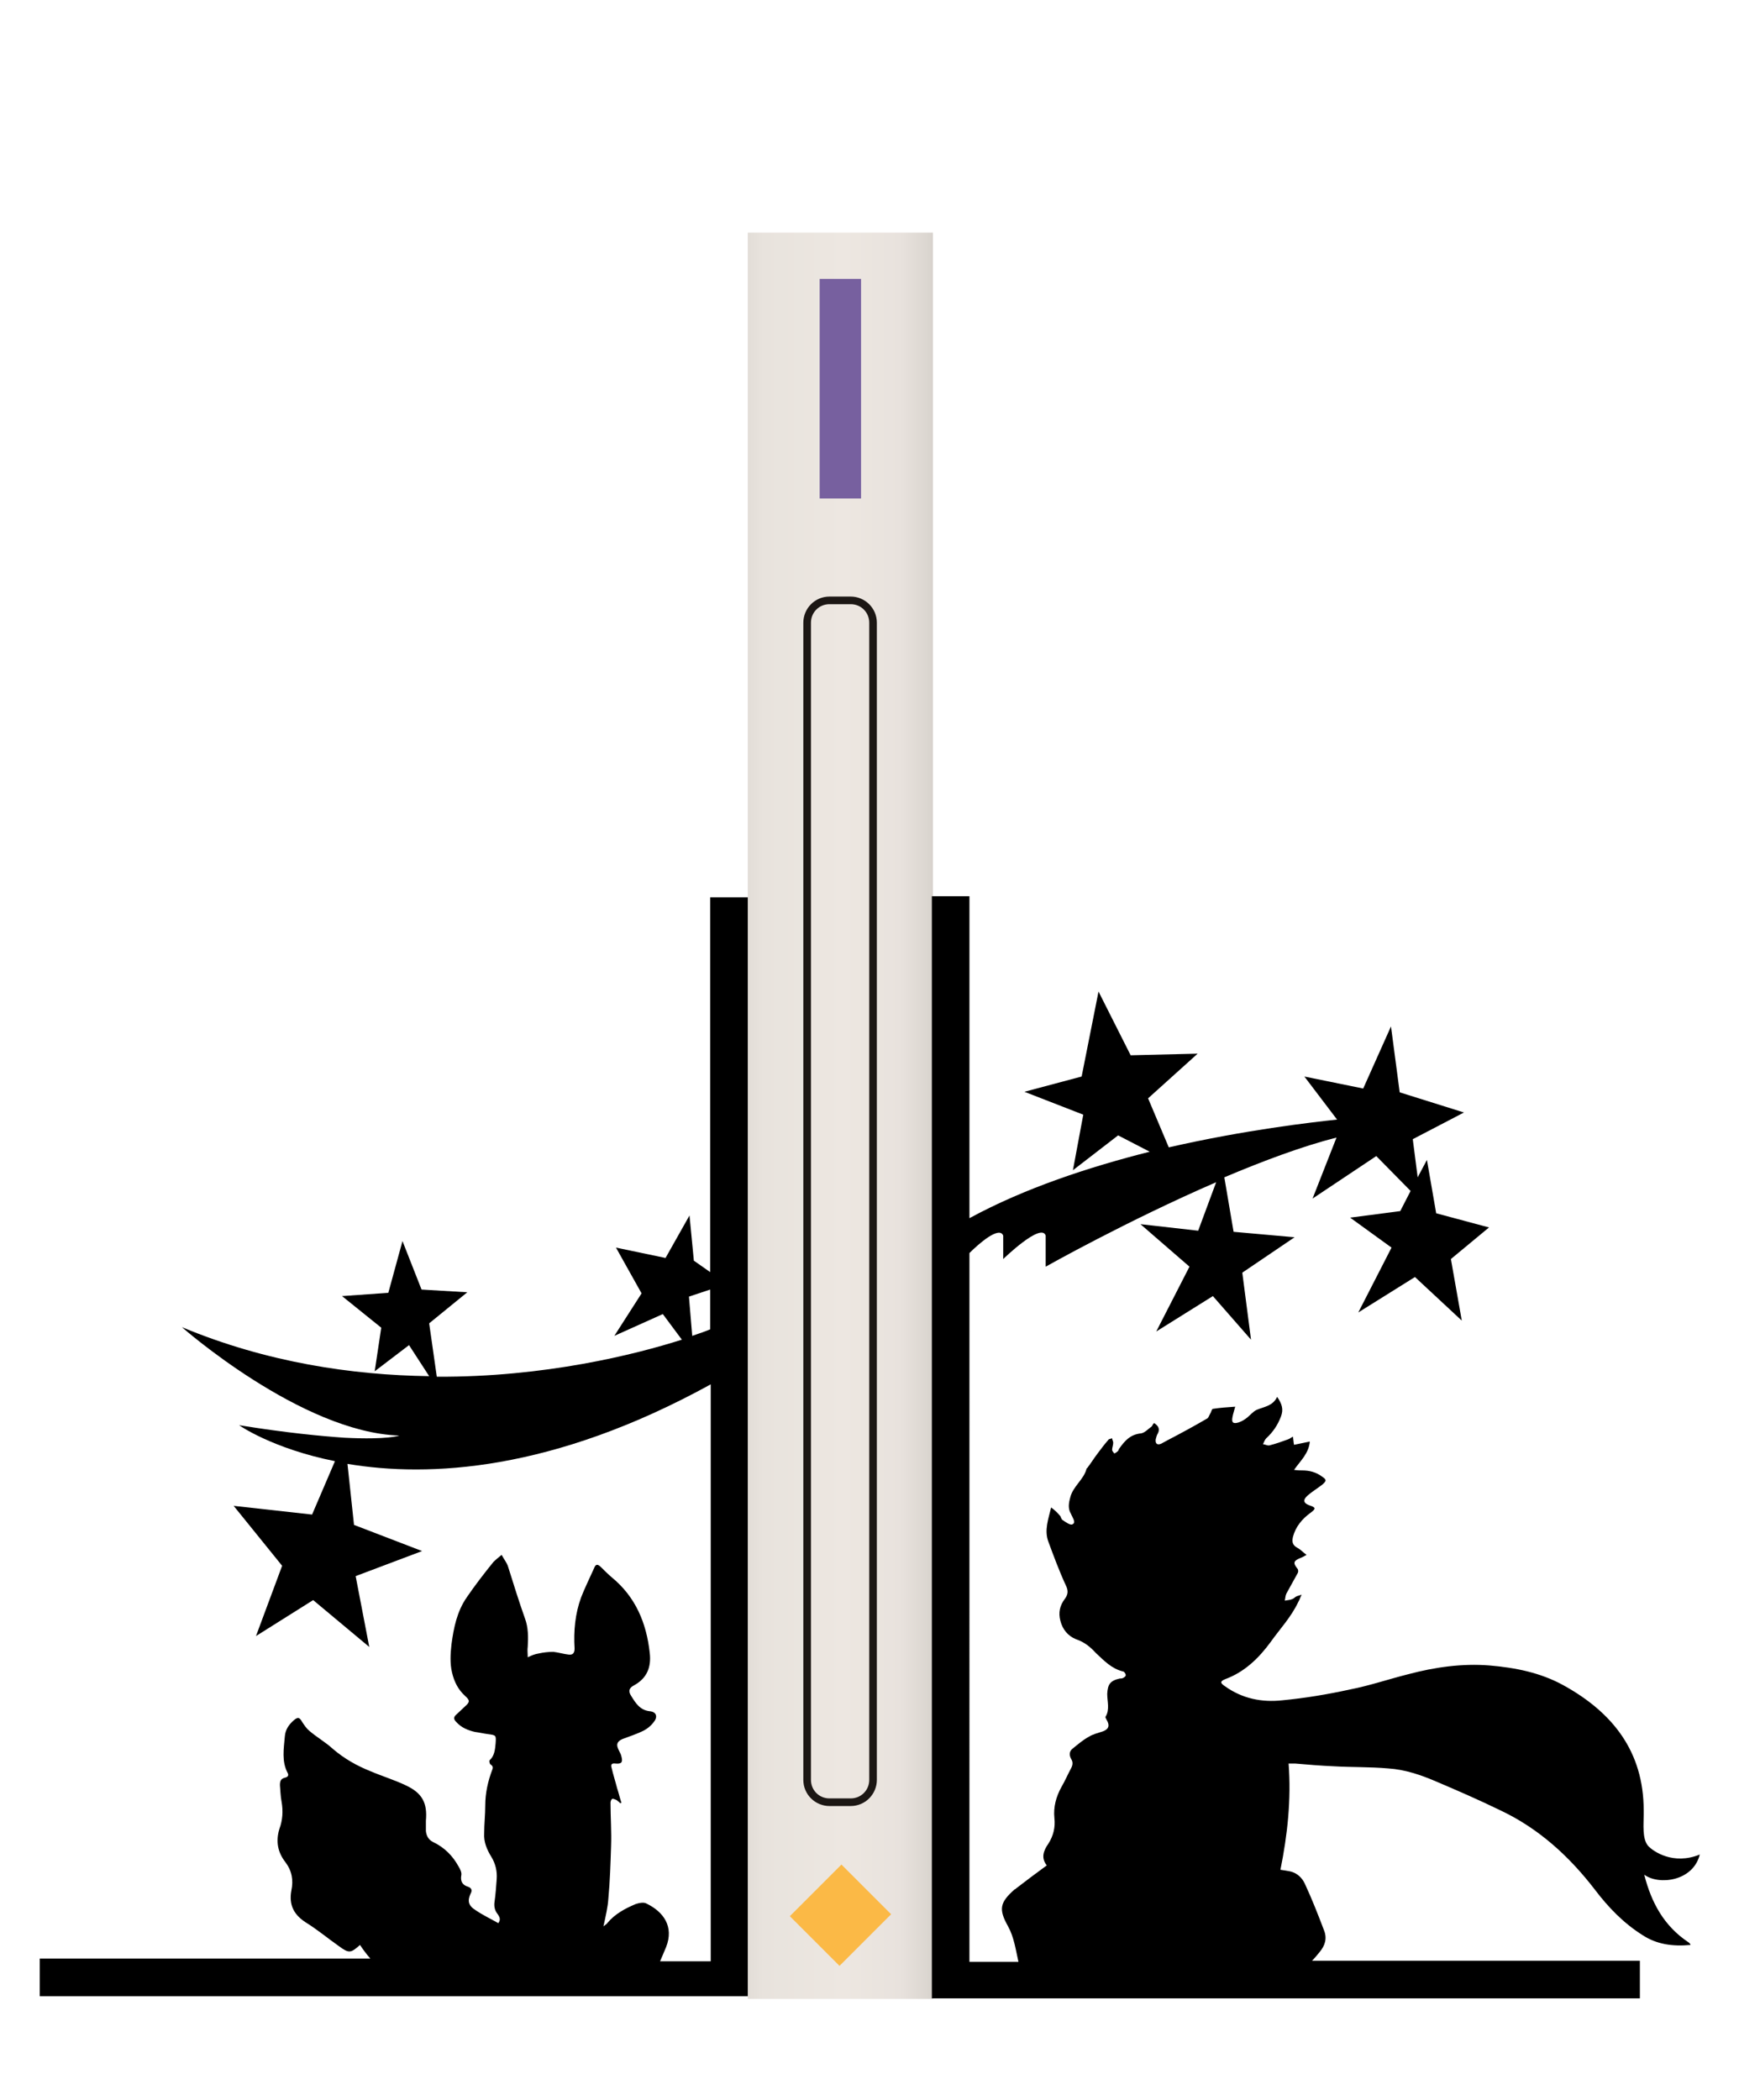 <?xml version="1.0" encoding="utf-8"?>
<!-- Generator: Adobe Illustrator 27.4.1, SVG Export Plug-In . SVG Version: 6.00 Build 0)  -->
<svg version="1.1" id="Layer_1" xmlns="http://www.w3.org/2000/svg" xmlns:xlink="http://www.w3.org/1999/xlink" x="0px" y="0px"
	 viewBox="0 0 319.3 385.4" style="enable-background:new 0 0 319.3 385.4;" xml:space="preserve">
<style type="text/css">
	.st0{fill:url(#SVGID_1_);}
	.st1{fill:#1C1714;}
	.st2{fill:#FBB946;}
	.st3{fill:#77609F;}
</style>
<path d="M-1335.8,77.5"/>
<g>
	<g>
		
			<linearGradient id="SVGID_1_" gradientUnits="userSpaceOnUse" x1="339.047" y1="283.296" x2="412.243" y2="283.296" gradientTransform="matrix(1 0 0 1 -222.28 -78.492)">
			<stop  offset="0" style="stop-color:#1C1714"/>
			<stop  offset="3.208006e-03" style="stop-color:#211C1A"/>
			<stop  offset="2.701520e-02" style="stop-color:#413B38"/>
			<stop  offset="5.370893e-02" style="stop-color:#5F5855"/>
			<stop  offset="8.276782e-02" style="stop-color:#7F7773"/>
			<stop  offset="0.115" style="stop-color:#9C9591"/>
			<stop  offset="0.151" style="stop-color:#B7B0AB"/>
			<stop  offset="0.194" style="stop-color:#CDC7C1"/>
			<stop  offset="0.246" style="stop-color:#DDD8D2"/>
			<stop  offset="0.32" style="stop-color:#E8E3DD"/>
			<stop  offset="0.523" style="stop-color:#EDE7E1"/>
			<stop  offset="0.663" style="stop-color:#E8E2DD"/>
			<stop  offset="0.733" style="stop-color:#DBD6D0"/>
			<stop  offset="0.787" style="stop-color:#C9C3BE"/>
			<stop  offset="0.833" style="stop-color:#B1AAA6"/>
			<stop  offset="0.874" style="stop-color:#958D89"/>
			<stop  offset="0.912" style="stop-color:#756D6A"/>
			<stop  offset="0.947" style="stop-color:#544E4A"/>
			<stop  offset="0.979" style="stop-color:#352F2D"/>
			<stop  offset="1" style="stop-color:#1C1714"/>
		</linearGradient>
		<rect x="137.3" y="42.7" class="st0" width="34" height="324.2"/>
		<g>
			<path class="st1" d="M156.2,331.5h-3.9c-2.6,0-4.8-2.1-4.8-4.8V114.3c0-2.6,2.1-4.8,4.8-4.8h3.9c2.6,0,4.8,2.1,4.8,4.8v212.4
				C161,329.3,158.9,331.5,156.2,331.5z M152.3,110.9c-1.9,0-3.4,1.5-3.4,3.4v212.4c0,1.9,1.5,3.4,3.4,3.4h3.9
				c1.9,0,3.4-1.5,3.4-3.4V114.3c0-1.9-1.5-3.4-3.4-3.4H152.3z"/>
		</g>
		
			<rect x="147.8" y="344.9" transform="matrix(0.707 0.707 -0.707 0.707 293.847 -6.094)" class="st2" width="12.9" height="13.4"/>
		<rect x="150.5" y="51.2" class="st3" width="7.6" height="40.3"/>
	</g>
	<path d="M130.4,164.7v68.8l-3-2.1l-0.8-8.3l-4.4,7.8l-9.1-1.9l4.7,8.4l-5,7.8l8.9-4l3.5,4.7c-8.5,2.7-25.1,6.9-45,6.8l-1.4-9.8
		l7-5.7l-8.4-0.5l-3.5-8.9l-2.6,9.5l-8.5,0.6l7.2,5.8l-1.2,8l6.3-4.8l3.7,5.7c-14.1-0.2-29.8-2.5-45.4-9c0,0,21.9,19.3,39.9,19.9
		c0,0-2,0.8-10,0.4l0-0.1l0,0.1c-4.4-0.3-10.7-0.9-19.4-2.3c0,0,6.1,4.3,17.6,6.6l-4.2,9.8l-14.4-1.6l8.9,11l-4.8,12.9l10.5-6.6
		l10.3,8.6l-2.5-13l12.2-4.6L65,279.9l-1.2-11.2c14.9,2.5,37.6,1.4,66.7-14.6V360h-9.3c0.4-0.9,0.7-1.7,1.1-2.6
		c1.5-3.8-0.5-6.5-3.6-8c-0.5-0.3-1.4-0.1-2,0.1c-1.9,0.8-3.8,1.8-5.2,3.5c-0.1,0.2-0.4,0.3-0.7,0.6c0.4-1.9,0.8-3.5,0.9-5.1
		c0.3-3.2,0.4-6.4,0.5-9.6c0.1-2.7-0.1-5.3-0.1-8c0-0.2,0.1-0.6,0.3-0.7c0.2-0.1,0.5,0.1,0.8,0.2c0.3,0.2,0.5,0.4,0.7,0.6
		c0.1,0,0.1-0.1,0.2-0.1c-0.3-0.9-0.5-1.8-0.8-2.7c-0.3-1.2-0.7-2.4-1-3.7c-0.2-0.6,0-0.9,0.7-0.8c1.1,0.1,1.4-0.2,1.1-1.3
		c-0.1-0.5-0.4-0.9-0.6-1.4c-0.4-0.9-0.1-1.4,0.8-1.8c1.3-0.5,2.6-0.9,3.8-1.5c0.8-0.4,1.5-1,2-1.7c0.7-0.9,0.4-1.8-0.8-1.9
		c-1.8-0.2-2.6-1.5-3.4-2.8c-0.6-0.9-0.4-1.5,0.6-2c2.3-1.3,3.1-3.3,2.8-5.9c-0.6-5.5-2.6-10.3-7-13.9c-0.7-0.6-1.3-1.2-1.9-1.8
		c-0.6-0.6-1-0.7-1.3,0.1c-0.8,1.8-1.7,3.6-2.4,5.4c-1.1,3-1.4,6.2-1.2,9.4c0,0.8-0.3,1.2-1.1,1.1c-0.9-0.1-1.9-0.4-2.8-0.5
		c-0.9,0-1.8,0.1-2.7,0.3c-0.7,0.1-1.4,0.4-2,0.7c0-0.7-0.1-1.3,0-2c0.1-1.7,0.1-3.5-0.5-5.1c-1.1-3.1-2.1-6.3-3.1-9.5
		c-0.2-0.7-0.7-1.3-1.2-2.2c-0.6,0.5-1.1,0.9-1.5,1.3c-1.7,2.1-3.4,4.3-4.9,6.5c-1.8,2.6-2.4,5.6-2.8,8.6c-0.2,1.8-0.3,3.5,0.1,5.2
		c0.4,1.7,1.1,3.1,2.4,4.3c0.9,0.8,0.9,1.1,0,1.9c-0.5,0.5-1.1,1-1.6,1.5c-0.6,0.5-0.5,0.9,0,1.4c0.9,1,2.1,1.5,3.4,1.8
		c0.8,0.1,1.6,0.3,2.4,0.4c1.5,0.2,1.5,0.2,1.4,1.7c-0.1,1.1-0.2,2.3-1.1,3.1c-0.1,0.1,0,0.6,0.1,0.7c0.4,0.3,0.6,0.5,0.4,1
		c-0.8,2.1-1.3,4.3-1.3,6.6c0,1.7-0.2,3.4-0.2,5.1c-0.1,1.6,0.5,3,1.3,4.3c0.8,1.3,1.1,2.7,1,4.1c-0.1,1.4-0.2,2.8-0.4,4.2
		c-0.1,0.7,0,1.4,0.4,2c0.7,0.9,0.7,1.3,0.3,1.9c-1.4-0.8-2.9-1.5-4.2-2.4c-1.3-0.8-1.5-1.7-0.9-3c0.4-0.7,0.1-1.1-0.5-1.3
		c-1-0.3-1.4-1-1.2-2.1c0.1-0.5-0.2-1.1-0.5-1.6c-1.1-2-2.6-3.5-4.7-4.5c-0.8-0.4-1.2-1.1-1.3-2c0-0.6,0-1.2,0-1.9
		c0.3-3.3-0.7-5.1-3.7-6.5c-2.1-1-4.4-1.7-6.5-2.6c-2.5-1-4.8-2.3-6.9-4.1c-1.3-1.2-2.9-2.1-4.3-3.3c-0.5-0.4-0.9-1-1.3-1.6
		c-0.5-0.9-0.8-1-1.6-0.3c-0.9,0.8-1.5,1.7-1.6,2.9c-0.2,2.3-0.6,4.6,0.5,6.7c0.3,0.5,0,0.8-0.5,0.9c-0.8,0.2-0.9,0.7-0.9,1.4
		c0.1,1,0.1,2,0.3,3c0.3,1.7,0.2,3.4-0.4,5c-0.7,2.3-0.3,4.3,1.1,6.1c1.2,1.6,1.5,3.3,1.1,5.2c-0.5,2.7,0.5,4.5,2.7,5.9
		c2.1,1.3,4,2.9,6,4.3c1.9,1.4,2.2,1.3,3.9-0.2c0.6,0.9,1.2,1.7,1.9,2.5H7.3v6.9h130V164.7H130.4z M127.1,245.2l-0.6-7.2l3.9-1.3
		v7.3C129.7,244.3,128.6,244.7,127.1,245.2z"/>
	<path d="M310,356.5c-4.5-3-6.8-7.3-8.1-12.4c2.7,2,9,1.2,10.2-3.7c-4.9,2-8.6-0.6-9.5-1.6c-1.1-1.3-0.8-4-0.8-5.7
		c0-0.1,0-0.7,0-0.8c0-10.8-5.7-18-14.8-23c-4.2-2.3-8.8-3.2-13.5-3.6c-5-0.4-10,0.3-14.9,1.6c-3.6,0.9-7.1,2.1-10.7,2.8
		c-4.1,0.9-8.3,1.6-12.5,2c-3.7,0.4-7.3-0.3-10.5-2.6c-0.9-0.6-0.9-0.9,0.1-1.3c3.5-1.3,6.1-3.8,8.3-6.8c1.7-2.4,3.8-4.6,5.1-7.4
		c0.2-0.3,0.3-0.7,0.6-1.3c-0.5,0.2-0.7,0.2-0.9,0.3c-0.3,0.1-0.5,0.4-0.8,0.5c-0.4,0.2-0.9,0.2-1.4,0.3c0.1-0.4,0.1-0.9,0.3-1.3
		c0.7-1.3,1.4-2.5,2.1-3.8c0.1-0.2,0.1-0.6-0.1-0.8c-0.8-1-0.7-1.4,0.5-1.9c0.3-0.1,0.7-0.3,1.2-0.6c-0.7-0.5-1.1-1-1.7-1.3
		c-0.9-0.5-1-1.1-0.8-2c0.5-1.9,1.7-3.3,3.2-4.4c1.1-0.8,1-1-0.2-1.4c-1.1-0.4-1.2-1-0.3-1.8c0.8-0.7,1.8-1.3,2.7-2
		c0.8-0.7,0.8-0.9-0.1-1.5c-1.1-0.8-2.3-1.1-3.6-1.1c-0.4,0-0.8,0-1.5-0.1c1.2-1.7,2.7-3,2.9-5.2c-1,0.2-1.9,0.4-2.9,0.6
		c-0.1-0.5-0.1-0.9-0.2-1.5c-0.4,0.2-0.6,0.4-0.9,0.5c-1.1,0.4-2.2,0.8-3.4,1.1c-0.4,0.1-0.8-0.2-1.2-0.2c0.2-0.4,0.3-0.8,0.6-1.1
		c1.2-1.1,2.1-2.4,2.7-4c0.5-1.3,0.2-2.3-0.7-3.6c-0.8,1.7-2.4,1.8-3.8,2.4c-0.6,0.3-1.1,0.9-1.7,1.4c-0.5,0.4-1,0.7-1.6,0.9
		c-1,0.3-1.3,0-1.1-1c0.1-0.6,0.3-1.1,0.5-1.9c-1.5,0.1-2.8,0.2-4.1,0.4c-0.2,0-0.3,0.6-0.5,0.9c-0.2,0.3-0.3,0.8-0.6,0.9
		c-2.4,1.4-4.8,2.7-7.3,4c-0.4,0.2-0.7,0.4-1.1,0.6c-0.7,0.3-1.1,0-1-0.8c0.1-0.4,0.2-0.8,0.4-1.1c0.4-0.8,0.1-1.4-0.7-1.9
		c-0.2,0.2-0.3,0.4-0.4,0.6c-0.7,0.5-1.3,1.2-2,1.3c-2,0.2-3,1.4-4,2.8c-0.1,0.1-0.1,0.4-0.3,0.5c-0.2,0.2-0.4,0.3-0.6,0.4
		c-0.1-0.2-0.4-0.4-0.4-0.7c0-0.4,0.2-0.8,0.2-1.3c0-0.3-0.2-0.5-0.2-0.8c-0.2,0.1-0.6,0.1-0.7,0.3c-0.7,0.8-1.3,1.6-1.9,2.4
		c-0.7,0.9-1.3,1.9-2,2.8c0,0-0.1,0-0.1,0.1c-0.5,2-2.5,3.2-3,5.3c-0.3,1.1-0.4,2,0.1,2.9c0.1,0.1,0.1,0.3,0.2,0.4
		c0.2,0.5,0.8,1.3,0.1,1.6c-0.4,0.2-1.2-0.4-1.8-0.8c-0.2-0.1-0.3-0.5-0.4-0.7c-0.5-0.6-1-1.1-1.7-1.6c-0.5,2.1-1.3,4.2-0.5,6.3
		c1,2.7,2,5.4,3.2,8c0.5,1,0.4,1.7-0.2,2.5c-0.9,1.2-1.2,2.5-0.8,4c0.4,1.6,1.4,2.8,2.9,3.4c1.5,0.5,2.6,1.4,3.6,2.5
		c1.5,1.4,2.9,2.9,5,3.4c0.2,0,0.5,0.4,0.5,0.7c0,0.2-0.3,0.4-0.5,0.5c-0.2,0.1-0.4,0.1-0.6,0.1c-1.8,0.4-2.2,1.1-2.3,2.8
		c0,1.4,0.5,2.9-0.3,4.2c-0.1,0.1,0.1,0.4,0.2,0.6c0.6,1,0.4,1.7-0.7,2.1c-0.9,0.3-1.8,0.5-2.6,1c-1.1,0.6-2,1.4-3,2.2
		c-0.6,0.5-0.6,1.2-0.2,1.9c0.3,0.5,0.3,1,0,1.6c-0.6,1.1-1.1,2.3-1.8,3.5c-1,1.8-1.5,3.7-1.3,5.7c0.2,1.7-0.2,3.3-1.1,4.7
		c-0.9,1.3-1.4,2.6-0.3,4c-1.9,1.4-3.8,2.8-5.6,4.2c-0.1,0.1-0.2,0.2-0.3,0.2c-2.7,2.4-3,3.6-1.2,6.8c1.1,2,1.4,4.3,1.9,6.5h-9V230
		c1.8-1.8,5.5-5,6.2-3.2v4.3c0,0,7-6.8,7.8-4.3v5.7c0,0,14.9-8.4,31.3-15.5l-3.3,8.9l-10.6-1.2l9,7.8l-6.1,11.9l10.4-6.5l7,8
		l-1.6-12.3l9.6-6.5l-11.2-1l-1.7-10c7.1-3,14.3-5.7,20.6-7.3L241,220l11.7-7.8l6.3,6.4l-1.9,3.7l-9.2,1.2l7.6,5.5l-6.1,11.9
		l10.4-6.5l8.6,8l-2-11.3l7-5.8l-9.7-2.6l-1.7-9.8l-1.7,3.2l-0.9-7l9.4-4.9l-11.8-3.7l-1.6-12.1l-5.1,11.4l-10.8-2.2l6,7.9
		c-4.7,0.5-16.9,1.9-30.9,5.1l-3.8-9l9.1-8.2l-12.3,0.3l-5.9-11.7l-3.1,15.6l-10.5,2.8l10.8,4.2l-1.9,10.2l8.3-6.4l5.8,3
		c-11.1,2.8-23,6.7-33.1,12.2v-59.1h-6.9v202.3h130v-6.9h-60.2c0.5-0.5,1-1.1,1.4-1.6c1-1.2,1.4-2.5,0.8-4c-1.1-2.9-2.2-5.7-3.5-8.5
		c-0.5-1.1-1.4-2-2.7-2.3c-0.5-0.1-1.1-0.2-1.8-0.3c1.3-6.4,2-12.9,1.5-19.5c0.5,0,0.9,0,1.2,0c2.3,0.2,4.7,0.4,7,0.5
		c3.4,0.2,6.7,0.1,10.1,0.4c3.1,0.2,6,1.2,8.8,2.4c4,1.7,7.9,3.4,11.8,5.3c7,3.3,12.6,8.4,17.3,14.5c2.5,3.3,5.3,6.2,8.8,8.4
		c2.6,1.7,5.5,2.1,8.8,1.8C310.4,356.9,310.2,356.6,310,356.5z"/>
</g>
</svg>
